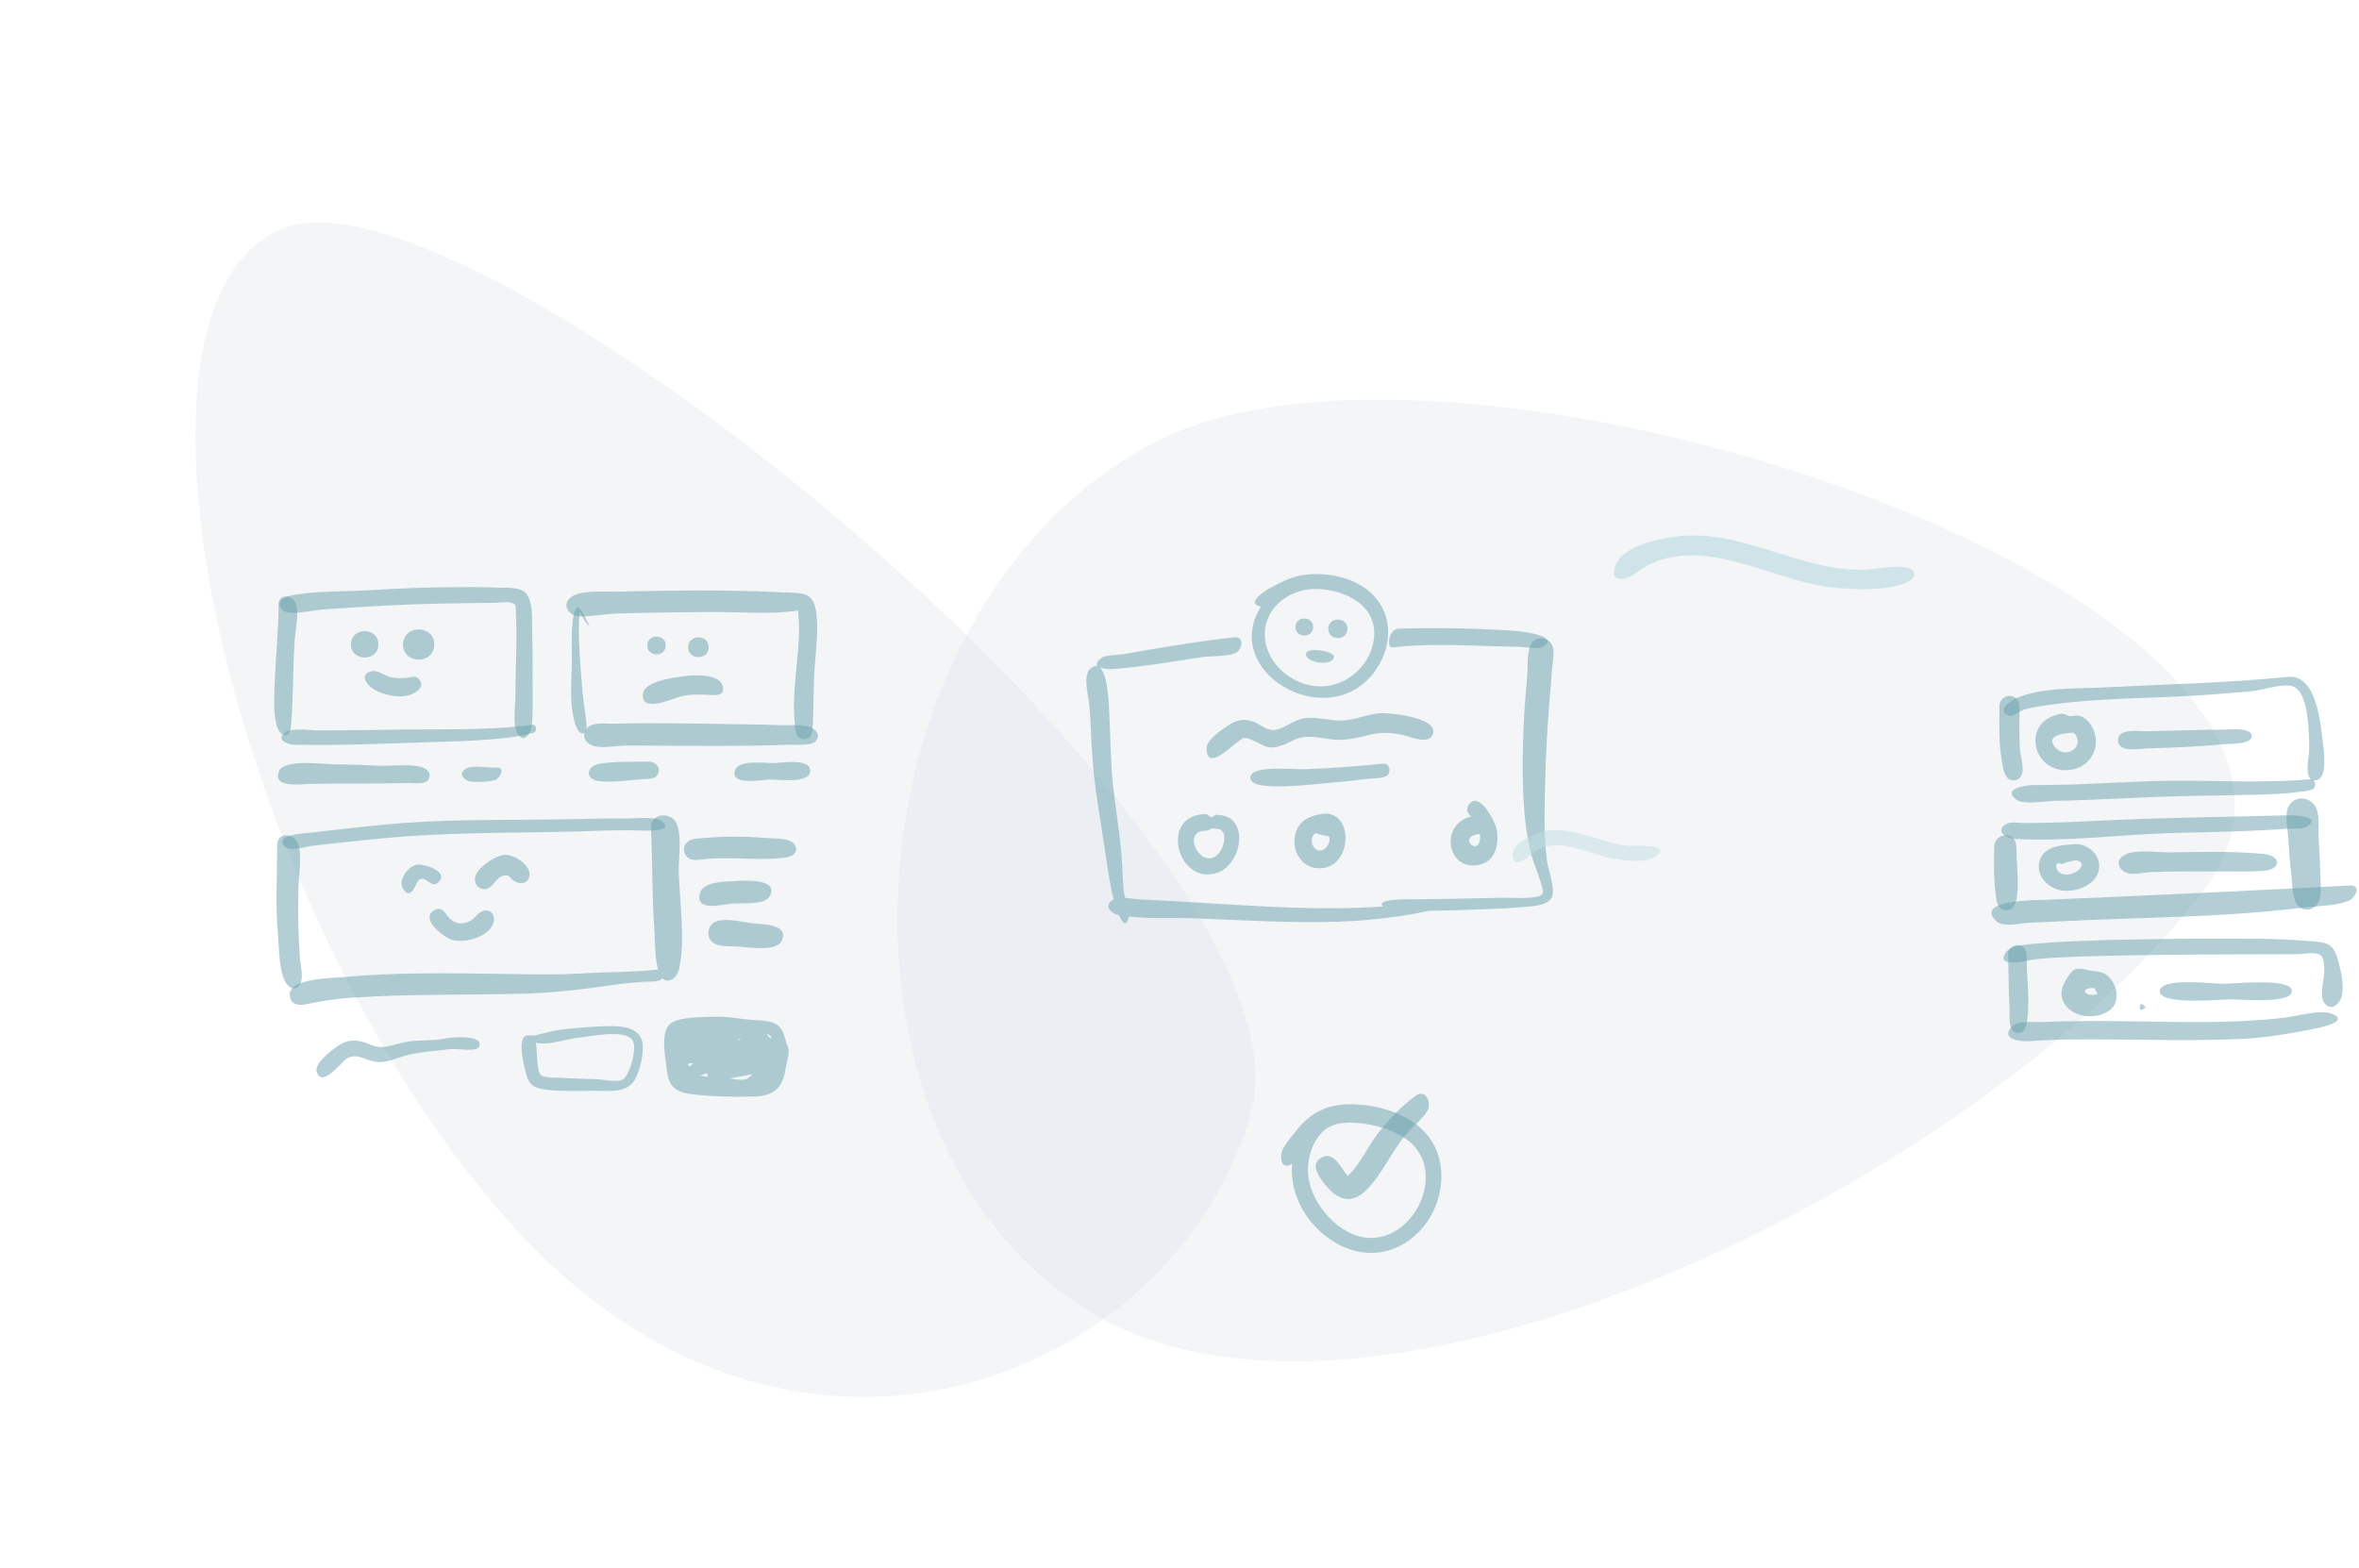 <svg width="370" height="246" viewBox="0 0 370 246" fill="none" xmlns="http://www.w3.org/2000/svg">
<path opacity="0.346" fill-rule="evenodd" clip-rule="evenodd" d="M43.907 35.992C73.341 22.707 207.732 133.218 196.213 174.514C184.695 215.809 125.261 240.884 81.237 193.183C37.213 145.483 14.474 49.276 43.907 35.992Z" fill="#DDE3E9"/>
<path opacity="0.346" fill-rule="evenodd" clip-rule="evenodd" d="M181.254 69.314C229.622 44.293 379.473 95.151 345.575 139.76C311.676 184.368 214.736 233.203 170.416 205.452C126.096 177.7 132.886 94.335 181.254 69.314Z" fill="#DDE3E9"/>
<path opacity="0.5" fill-rule="evenodd" clip-rule="evenodd" d="M70.699 92.112C66.455 92.16 62.212 92.317 57.976 92.585C53.947 92.84 49.576 92.646 45.613 93.427C44.488 93.649 42.968 94.675 44.464 95.803C45.516 96.596 49.363 95.683 50.619 95.606C55.244 95.322 59.872 94.981 64.503 94.818C68.888 94.663 73.272 94.608 77.659 94.564C78.329 94.558 79.441 94.343 80.108 94.538C81.066 94.817 80.839 94.893 80.91 96.109C81.04 98.314 81.004 100.525 80.961 102.731C80.918 104.866 80.84 107.001 80.847 109.136C80.853 110.66 80.365 113.688 81.13 115.011C82.231 116.916 83.372 114.847 83.455 113.582C83.612 111.161 83.541 108.71 83.542 106.286C83.543 104.011 83.559 101.736 83.479 99.462C83.421 97.819 83.656 94.951 82.771 93.458C81.869 91.937 79.699 92.265 78.116 92.192C75.646 92.079 73.171 92.087 70.699 92.112Z" fill="#69A1AC"/>
<path opacity="0.5" fill-rule="evenodd" clip-rule="evenodd" d="M43.692 94.858C43.697 99.133 43.202 103.379 43.064 107.649C43 109.612 42.871 111.768 43.368 113.696C43.869 115.641 45.462 116.063 45.645 113.891C46.016 109.492 45.925 104.93 46.215 100.496C46.317 98.93 46.981 96.061 46.361 94.595C45.815 93.304 43.69 93.056 43.692 94.858Z" fill="#69A1AC"/>
<path opacity="0.5" fill-rule="evenodd" clip-rule="evenodd" d="M83.496 113.701C76.124 114.677 68.418 114.321 60.994 114.475C57.432 114.548 53.871 114.553 50.309 114.59C49.065 114.603 45.908 114.13 44.833 114.829C43.12 115.942 44.978 116.8 46.111 116.825C53.142 116.979 60.25 116.656 67.279 116.425C70.437 116.321 73.605 116.271 76.754 116.002C78.693 115.837 80.812 115.677 82.695 115.156C83.096 115.045 83.97 115.068 84.06 114.521C84.115 114.182 84.014 113.63 83.496 113.701Z" fill="#69A1AC"/>
<path opacity="0.5" fill-rule="evenodd" clip-rule="evenodd" d="M52.843 119.915C50.794 119.927 44.62 118.976 43.772 120.974C42.641 123.638 47.053 123.016 48.24 122.986C50.935 122.916 53.629 122.909 56.325 122.91C58.971 122.911 61.616 122.894 64.261 122.831C65.027 122.813 66.811 123.131 67.251 122.208C67.586 121.507 67.322 120.954 66.704 120.582C65.217 119.689 61.355 120.207 59.614 120.127C57.36 120.023 55.099 119.915 52.843 119.915Z" fill="#69A1AC"/>
<path opacity="0.5" fill-rule="evenodd" clip-rule="evenodd" d="M77.768 120.409C76.597 120.478 74.228 119.996 73.179 120.531C71.987 121.141 72.407 122.094 73.437 122.513C74.149 122.803 77.073 122.651 77.768 122.315C78.491 121.964 79.31 120.314 77.768 120.409Z" fill="#69A1AC"/>
<path opacity="0.5" fill-rule="evenodd" clip-rule="evenodd" d="M90.604 95.277C89.354 95.621 89.733 102.72 89.701 103.846C89.612 106.929 89.266 110.807 90.29 113.777C90.944 115.67 92.199 115.413 91.985 113.42C91.797 111.671 91.475 109.942 91.336 108.181C91.02 104.197 90.591 99.947 90.889 95.96C91.016 96.191 92.202 98.34 92.481 98.18C92.397 98.23 91.113 95.143 90.604 95.277Z" fill="#69A1AC"/>
<path opacity="0.5" fill-rule="evenodd" clip-rule="evenodd" d="M104.671 92.663C102.14 92.7 99.609 92.745 97.079 92.815C95.068 92.871 91.907 92.541 90.062 93.387C87.865 94.394 88.907 96.639 90.971 96.686C92.796 96.729 94.742 96.317 96.584 96.254C101.559 96.084 106.543 96.047 111.52 96.005C116.021 95.966 120.713 96.446 125.175 95.77C125.837 101.647 124.047 107.548 124.656 113.492C124.75 114.415 124.708 115.718 125.883 115.928C127.366 116.194 127.427 114.725 127.483 113.673C127.643 110.671 127.556 107.666 127.776 104.659C127.98 101.873 128.381 99.025 128.042 96.234C127.625 92.8 125.98 93.076 123.071 92.933C116.927 92.632 110.821 92.572 104.671 92.663Z" fill="#69A1AC"/>
<path opacity="0.5" fill-rule="evenodd" clip-rule="evenodd" d="M96.189 113.529C94.9 113.562 92.758 113.165 91.932 114.401C91.072 115.688 92.092 116.81 93.342 117.074C94.822 117.386 96.751 116.958 98.287 116.953C99.886 116.949 101.486 116.966 103.086 116.973C109.942 117 116.828 117.103 123.68 116.82C124.637 116.78 127.353 117.101 128.015 116.183C128.603 115.369 128.192 114.639 127.418 114.224C126.148 113.544 123.54 113.803 122.127 113.749C120.383 113.682 118.636 113.661 116.891 113.633C110.002 113.527 103.078 113.359 96.189 113.529Z" fill="#69A1AC"/>
<path opacity="0.5" fill-rule="evenodd" clip-rule="evenodd" d="M101.99 119.477C99.424 119.521 96.686 119.408 94.146 119.797C91.912 120.14 91.637 122.299 94.041 122.551C96.251 122.784 98.93 122.35 101.151 122.207C101.939 122.156 102.856 122.228 103.234 121.357C103.629 120.446 102.875 119.572 101.99 119.477Z" fill="#69A1AC"/>
<path opacity="0.5" fill-rule="evenodd" clip-rule="evenodd" d="M121.388 119.704C120.019 119.738 116.018 119.149 115.34 120.713C114.211 123.318 119.626 122.328 120.665 122.29C121.975 122.242 127.078 123.006 127.079 120.922C127.08 118.878 122.643 119.673 121.388 119.704Z" fill="#69A1AC"/>
<path opacity="0.5" fill-rule="evenodd" clip-rule="evenodd" d="M43.471 132.645C43.474 137.383 43.179 142.165 43.611 146.89C43.79 148.845 43.76 152.589 44.892 154.246C45.695 155.422 46.81 155.34 47.249 153.927C47.542 152.983 47.073 151.095 47.02 150.085C46.97 149.116 46.911 148.147 46.866 147.177C46.751 144.68 46.76 142.186 46.795 139.686C46.824 137.543 47.34 134.707 46.853 132.645C46.4 130.724 43.471 130.274 43.471 132.645Z" fill="#69A1AC"/>
<path opacity="0.5" fill-rule="evenodd" clip-rule="evenodd" d="M91.085 128.477C82.865 128.683 74.627 128.499 66.415 128.906C62.365 129.107 58.33 129.547 54.301 129.986C52.321 130.202 50.342 130.425 48.366 130.668C47.769 130.742 42.813 130.934 44.677 132.819C45.491 133.642 48.081 132.782 49.106 132.661C51.09 132.426 53.079 132.222 55.066 132.012C58.847 131.612 62.633 131.233 66.43 131.023C75.374 130.527 84.354 130.676 93.306 130.346C95.728 130.257 98.142 130.193 100.565 130.288C101.201 130.313 105.876 130.55 103.846 128.824C102.886 128.007 99.268 128.429 98.068 128.404C95.741 128.356 93.412 128.419 91.085 128.477Z" fill="#69A1AC"/>
<path opacity="0.5" fill-rule="evenodd" clip-rule="evenodd" d="M103.887 153.472C103.885 153.474 103.884 153.476 103.883 153.478C103.435 154.138 101.78 153.954 101.055 154.003C98.85 154.153 96.685 154.406 94.499 154.734C90.144 155.387 85.826 155.788 81.424 155.897C72.716 156.112 63.973 155.911 55.279 156.507C53.353 156.64 51.456 156.866 49.562 157.229C48.21 157.488 45.603 158.375 45.445 156.14C45.254 153.448 52.01 153.452 53.942 153.273C62.236 152.501 70.667 152.664 78.987 152.78C83.01 152.836 87.026 152.958 91.046 152.713C95.062 152.467 99.214 152.531 103.201 152.1C102.687 150.109 102.763 147.619 102.619 145.585C102.248 140.363 102.348 135.122 102.109 129.894C102.004 127.591 105.142 127.242 106.072 129.106C107.012 130.989 106.401 134.726 106.462 136.814C106.603 141.648 107.499 147.06 106.552 151.841C106.223 153.504 104.82 154.378 103.887 153.472Z" fill="#69A1AC"/>
<path opacity="0.5" fill-rule="evenodd" clip-rule="evenodd" d="M108.943 131.581C107.832 131.732 106.906 132.683 107.402 133.888C108.026 135.406 109.886 134.813 111.114 134.717C115.02 134.411 119.097 135.022 122.955 134.561C124.008 134.435 125.537 133.861 124.591 132.445C123.88 131.381 121.289 131.568 120.188 131.466C116.421 131.118 112.704 131.211 108.943 131.581Z" fill="#69A1AC"/>
<path opacity="0.5" fill-rule="evenodd" clip-rule="evenodd" d="M115.533 138.203C114.019 138.305 110.494 138.224 109.855 139.948C108.711 143.039 113.195 141.95 114.56 141.774C116.146 141.57 119.884 142.117 120.729 140.579C122.239 137.828 116.862 138.111 115.533 138.203Z" fill="#69A1AC"/>
<path opacity="0.5" fill-rule="evenodd" clip-rule="evenodd" d="M111.639 144.987C110.921 145.706 110.919 146.989 111.639 147.708C112.52 148.588 114.439 148.405 115.597 148.469C117.211 148.56 121.848 149.413 122.65 147.512C123.732 144.947 119.533 145.001 118.152 144.855C116.555 144.687 112.962 143.663 111.639 144.987Z" fill="#69A1AC"/>
<path opacity="0.5" fill-rule="evenodd" clip-rule="evenodd" d="M55.043 101.08C55.043 103.838 59.35 103.838 59.35 101.08C59.35 98.337 55.043 98.295 55.043 101.08Z" fill="#69A1AC"/>
<path opacity="0.5" fill-rule="evenodd" clip-rule="evenodd" d="M63.213 101.111C63.213 104.264 68.119 104.258 68.119 101.111C68.119 97.969 63.213 97.937 63.213 101.111Z" fill="#69A1AC"/>
<path opacity="0.5" fill-rule="evenodd" clip-rule="evenodd" d="M58.271 105.303C55.886 105.961 58.083 107.982 59.19 108.444C60.95 109.178 63.352 109.719 65.112 108.619C65.812 108.181 66.381 107.599 65.868 106.749C65.321 105.845 64.572 106.247 63.739 106.331C62.685 106.437 61.832 106.42 60.814 106.082C60.054 105.83 59.1 105.075 58.271 105.303Z" fill="#69A1AC"/>
<path opacity="0.5" fill-rule="evenodd" clip-rule="evenodd" d="M101.527 101.255C101.527 103.12 104.423 103.12 104.423 101.255C104.423 99.389 101.527 99.389 101.527 101.255Z" fill="#69A1AC"/>
<path opacity="0.5" fill-rule="evenodd" clip-rule="evenodd" d="M107.932 101.535C107.932 103.608 111.15 103.608 111.15 101.535C111.15 99.463 107.932 99.463 107.932 101.535Z" fill="#69A1AC"/>
<path opacity="0.5" fill-rule="evenodd" clip-rule="evenodd" d="M107.694 106.033C106.003 106.251 101.115 106.746 100.842 108.83C100.42 112.044 105.776 109.442 106.998 109.19C108.555 108.869 109.946 108.952 111.5 109.015C112.354 109.049 113.489 109.187 113.399 107.887C113.253 105.753 109.171 105.843 107.694 106.033Z" fill="#69A1AC"/>
<path opacity="0.5" fill-rule="evenodd" clip-rule="evenodd" d="M65.198 135.674C63.973 136 62.371 138.118 63.214 139.414C64.596 141.54 65.205 138.276 65.784 137.962C66.836 137.39 67.69 139.479 68.79 138.384C70.526 136.655 66.291 135.381 65.198 135.674Z" fill="#69A1AC"/>
<path opacity="0.5" fill-rule="evenodd" clip-rule="evenodd" d="M79.236 134.102C77.783 134.115 74.716 136.172 74.499 137.691C74.37 138.594 74.968 139.46 75.941 139.473C77.265 139.489 77.686 137.767 78.834 137.406C80.073 137.018 79.889 137.912 80.959 138.376C81.742 138.716 82.721 138.574 82.993 137.611C83.506 135.796 80.728 134.074 79.236 134.102Z" fill="#69A1AC"/>
<path opacity="0.5" fill-rule="evenodd" clip-rule="evenodd" d="M68.115 142.798C65.791 144.16 69.615 147.078 70.94 147.444C72.941 147.994 76.969 146.966 77.443 144.522C77.632 143.549 77.023 142.668 75.95 142.842C75.066 142.985 74.499 144.094 73.68 144.491C72.575 145.027 71.592 144.991 70.653 144.184C69.888 143.527 69.478 142.003 68.115 142.798Z" fill="#69A1AC"/>
<path opacity="0.5" fill-rule="evenodd" clip-rule="evenodd" d="M69.799 162.918C67.723 163.361 65.612 163.064 63.526 163.48C61.399 163.905 60.128 164.709 58.151 163.899C58.058 163.86 57.966 163.82 57.873 163.781C56.343 163.122 54.74 162.927 53.139 163.977C52.191 164.599 49.315 166.748 49.661 168.059C50.413 170.903 53.65 166.444 54.475 166.01C56.049 165.181 57.128 166.24 58.748 166.538C60.689 166.896 62.251 165.871 64.079 165.462C66.217 164.985 68.623 164.818 70.798 164.562C71.657 164.461 74.913 165.141 75.207 164.072C75.712 162.234 70.615 162.745 69.799 162.918Z" fill="#69A1AC"/>
<path opacity="0.5" fill-rule="evenodd" clip-rule="evenodd" d="M84.778 168.645C84.913 168.747 84.805 168.665 84.778 168.645V168.645ZM90.592 162.807C92.37 162.627 98.056 161.357 99.224 163.194C99.984 164.39 98.777 168.805 97.626 169.376C96.706 169.832 94.562 169.328 93.553 169.292C91.674 169.226 89.791 169.197 87.915 169.08C87.285 169.04 85.26 169.156 84.767 168.599C84.184 167.941 84.21 164.435 84.073 163.565C85.707 164.094 88.884 162.981 90.592 162.807ZM94.388 161.007C92.111 161.105 89.835 161.276 87.576 161.582C86.317 161.752 85.041 162.204 83.878 162.419C83.503 162.488 82.894 162.296 82.434 162.518C81.091 163.167 82.267 167.556 82.591 168.728C83.089 170.529 84.341 170.821 86.096 170.99C88.407 171.214 90.766 171.144 93.085 171.115C95.32 171.088 98.333 171.583 99.587 169.341C100.398 167.891 101.267 164.514 100.575 162.898C99.663 160.772 96.26 160.928 94.388 161.007Z" fill="#69A1AC"/>
<path opacity="0.5" fill-rule="evenodd" clip-rule="evenodd" d="M119.878 169.851C119.756 170.007 119.756 170.007 119.878 169.851V169.851ZM120.377 169.249C120.339 169.307 120.165 169.491 120.377 169.249V169.249ZM114.948 169.084C115.952 168.895 116.956 168.709 117.96 168.525C117.009 169.857 116.007 169.307 114.382 169.191C114.571 169.155 114.76 169.12 114.948 169.084ZM110.161 168.613C110.416 168.528 110.67 168.443 110.924 168.358C110.917 168.551 110.958 168.733 111.049 168.901C110.614 168.854 110.179 168.804 109.744 168.75C109.883 168.705 110.022 168.659 110.161 168.613ZM107.943 166.975C107.929 166.626 108.454 166.865 108.755 166.842C108.175 167.353 107.904 167.397 107.943 166.975ZM115.877 163.012C115.953 162.915 116.054 162.92 116.18 163.027C116.043 163.073 115.514 163.297 115.877 163.012ZM121.022 162.407C121.035 162.407 121.321 162.793 121.022 162.407V162.407ZM120.877 162.281C120.952 162.338 120.952 162.338 120.877 162.281V162.281ZM120.235 162.206C121.287 162.383 121.207 163.618 120.235 162.206V162.206ZM107.876 162.122C107.662 162.299 107.735 162.127 107.876 162.122V162.122ZM111.899 159.493C110.113 159.597 106.835 159.493 105.343 160.444C103.397 161.686 104.421 165.962 104.595 167.836C104.852 170.607 106.156 171.396 108.765 171.686C111.879 172.034 115.078 172.098 118.208 172.016C121.027 171.942 122.632 170.972 123.149 168.005C123.307 167.096 123.708 165.692 123.696 164.822C123.687 164.219 123.386 163.944 123.272 163.43C122.625 160.51 121.543 160.163 118.549 160.036C116.345 159.942 114.061 159.38 111.899 159.493Z" fill="#69A1AC"/>
<path opacity="0.5" fill-rule="evenodd" clip-rule="evenodd" d="M206.504 92.39C211.045 92.487 216.197 95 215.479 100.324C214.953 104.224 211.576 107.39 207.665 107.663C203.462 107.957 199.018 104.731 198.447 100.451C197.804 95.637 202.064 92.294 206.504 92.39ZM204.277 90.223C202.437 90.498 200.678 91.465 199.057 92.331C198.438 92.661 195.301 94.677 197.761 95.178C191.833 104.738 205.784 113.618 213.628 107.405C217.15 104.615 219.005 99.325 216.728 95.184C214.373 90.901 208.789 89.546 204.277 90.223Z" fill="#69A1AC"/>
<path opacity="0.5" fill-rule="evenodd" clip-rule="evenodd" d="M203.192 98.361C203.192 100.146 205.964 100.146 205.964 98.361C205.964 96.575 203.192 96.575 203.192 98.361Z" fill="#69A1AC"/>
<path opacity="0.5" fill-rule="evenodd" clip-rule="evenodd" d="M208.331 98.647C208.331 100.582 211.336 100.582 211.336 98.647C211.336 96.711 208.331 96.711 208.331 98.647Z" fill="#69A1AC"/>
<path opacity="0.5" fill-rule="evenodd" clip-rule="evenodd" d="M204.863 102.475C204.459 103.944 209.069 104.697 209.223 102.997C209.296 102.185 205.144 101.45 204.863 102.475Z" fill="#69A1AC"/>
<path opacity="0.5" fill-rule="evenodd" clip-rule="evenodd" d="M218.379 101.567C223.684 100.931 229.155 101.225 234.486 101.378C235.82 101.416 237.154 101.454 238.488 101.476C239.337 101.49 241.169 101.897 241.909 101.5C244.941 99.874 238.993 99.088 238.151 99.013C232.849 98.577 224.665 98.421 219.347 98.627C217.774 98.688 217.434 101.681 218.379 101.567Z" fill="#69A1AC"/>
<path opacity="0.5" fill-rule="evenodd" clip-rule="evenodd" d="M242.253 127.941C242.298 122.383 242.498 116.786 242.925 111.244C243.099 108.985 243.308 106.729 243.481 104.47C243.562 103.406 243.94 101.915 243.315 100.982C242.67 100.02 241.256 99.82 240.405 100.672C239.385 101.993 239.681 104.208 239.554 105.805C239.359 108.261 239.124 110.715 239.007 113.175C238.78 117.938 238.727 122.784 239.11 127.54C239.291 129.785 239.683 131.975 240.204 134.163C240.441 135.16 242.33 139.598 241.933 140.21C241.317 141.159 236.77 140.801 235.784 140.827C233.252 140.895 230.72 140.939 228.188 140.988C226.021 141.029 223.853 141.059 221.685 141.078C220.824 141.085 215.766 140.932 216.888 142.208C204.342 143.083 191.556 141.623 179.087 141.123C178.457 141.097 177.426 140.918 176.475 140.867C176.361 140.407 176.267 139.997 176.244 139.712C176.08 137.707 176.038 135.697 175.86 133.693C175.535 130.027 174.904 126.398 174.529 122.739C174.155 119.083 174.193 115.417 173.975 111.752C173.938 111.124 173.849 105.981 172.551 104.731C173.167 104.964 174.159 104.995 174.73 104.948C179.356 104.575 183.948 103.772 188.534 103.082C189.846 102.884 192.824 103.024 193.912 102.368C194.854 101.8 195.226 99.81 193.588 99.971C189.015 100.461 184.467 101.221 179.93 101.97C178.716 102.17 177.506 102.384 176.296 102.603C175.487 102.749 173.354 102.737 172.727 103.225C171.966 103.816 171.885 104.219 172.143 104.486C171.784 104.388 171.354 104.543 170.838 105.059C169.862 106.33 170.78 109.459 170.896 110.949C171.036 112.736 171.105 114.527 171.186 116.317C171.343 119.782 171.706 123.199 172.263 126.622C172.888 130.456 173.419 134.307 174.046 138.14C174.209 139.138 174.421 140.112 174.693 141.076C173.005 141.939 174.152 143.312 175.491 143.555C175.5 143.557 175.51 143.558 175.52 143.56C175.937 144.577 176.52 145.52 176.976 144.156C177.011 144.052 177.027 143.923 177.031 143.779C180.487 144.17 184.286 143.927 187.689 144.066C195.06 144.367 202.476 144.819 209.854 144.59C212.775 144.499 215.704 144.24 218.601 143.85C220.298 143.622 222.001 143.349 223.671 142.971C223.79 142.944 223.972 142.915 224.182 142.881C224.217 142.88 224.251 142.879 224.284 142.879C226.841 142.84 229.395 142.771 231.95 142.665C234.095 142.576 236.248 142.53 238.386 142.328C239.714 142.202 242.52 142.226 243.335 140.891C244.076 139.676 242.837 136.549 242.661 135.185C242.351 132.784 242.233 130.361 242.253 127.941Z" fill="#69A1AC"/>
<path opacity="0.5" fill-rule="evenodd" clip-rule="evenodd" d="M216.342 111.891C214.299 112.066 212.409 113.025 210.348 113.037C208.617 113.047 206.913 112.53 205.173 112.606C203.132 112.695 202.009 114.015 200.221 114.457C198.797 114.808 197.901 113.718 196.649 113.236C195.068 112.628 193.9 112.942 192.545 113.863C191.549 114.539 189.228 116.057 189.246 117.426C189.299 121.57 194.134 115.845 195.109 115.776C196.404 115.683 197.851 117.16 199.23 117.244C201.052 117.355 202.22 116.181 203.898 115.753C205.594 115.32 207.428 115.85 209.129 116.015C211.07 116.203 212.768 115.77 214.646 115.307C216.465 114.858 218.016 114.882 219.864 115.259C221.112 115.513 224.22 116.992 224.766 115.09C225.51 112.5 217.77 111.769 216.342 111.891Z" fill="#69A1AC"/>
<path opacity="0.5" fill-rule="evenodd" clip-rule="evenodd" d="M216.963 119.796C212.777 120.202 208.566 120.558 204.36 120.672C202.539 120.722 195.537 119.941 196.158 122.256C196.69 124.24 206.219 122.991 208.159 122.839C210.302 122.673 212.441 122.44 214.573 122.171C215.328 122.075 217.153 122.174 217.686 121.54C218.194 120.936 217.944 119.697 216.963 119.796Z" fill="#69A1AC"/>
<path opacity="0.5" fill-rule="evenodd" clip-rule="evenodd" d="M188.084 130.336C187.989 130.376 187.989 130.376 188.084 130.336V130.336ZM188.967 130.324C190.011 130.291 189.787 129.741 190.828 130.027C191.309 130.16 191.358 129.963 191.73 130.422C192.456 131.318 191.772 133.268 191.056 133.989C188.405 136.661 185.224 130.443 188.967 130.324ZM188.967 127.703C181.71 127.947 184.747 139.157 191.063 136.869C193.672 135.924 195.311 131.666 193.777 129.273C193.03 128.109 192.079 127.902 190.828 127.822C190.538 127.803 190.173 128.225 189.992 128.206C189.561 128.16 189.601 127.679 188.967 127.703Z" fill="#69A1AC"/>
<path opacity="0.5" fill-rule="evenodd" clip-rule="evenodd" d="M206.322 130.72C206.193 130.68 208.614 131.384 208.349 131.108C208.914 131.696 208.154 133.086 207.515 133.329C205.966 133.917 205.097 131.509 206.322 130.72ZM207.396 127.68C205.124 128.002 203.37 128.948 203.06 131.475C202.773 133.808 204.349 136.17 206.835 136.215C212.253 136.314 212.418 126.979 207.396 127.68Z" fill="#69A1AC"/>
<path opacity="0.5" fill-rule="evenodd" clip-rule="evenodd" d="M232.131 130.822C232.449 134.964 228.154 131.173 232.131 130.822V130.822ZM230.288 126.391C229.913 127.033 230.233 127.714 230.8 128.088C225.734 129.158 226.881 136.782 232.036 135.655C234.658 135.083 235.14 132.326 234.749 130.05C234.563 128.968 231.866 123.693 230.288 126.391Z" fill="#69A1AC"/>
<path opacity="0.5" fill-rule="evenodd" clip-rule="evenodd" d="M242.273 130.369C240.763 130.637 237.193 132.305 237.224 134.096C237.273 136.893 240.307 133.838 240.982 133.428C244.607 131.221 249.304 134.08 253.079 134.689C254.81 134.968 258.196 135.483 259.725 134.323C262.443 132.26 256.156 132.777 255.355 132.694C251.002 132.244 246.672 129.583 242.273 130.369Z" fill="#C1DEE2"/>
<path opacity="0.5" fill-rule="evenodd" clip-rule="evenodd" d="M313.604 110.709C313.603 113.57 313.458 116.49 313.985 119.317C314.145 120.173 314.271 121.812 315.174 122.256C316.081 122.702 316.96 122.201 317.185 121.271C317.448 120.19 316.871 118.571 316.813 117.435C316.733 115.884 316.727 114.331 316.727 112.778C316.726 111.657 317.095 109.853 315.771 109.276C314.787 108.846 313.604 109.644 313.604 110.709Z" fill="#69A1AC"/>
<path opacity="0.5" fill-rule="evenodd" clip-rule="evenodd" d="M358.835 106.183C349.356 107.135 339.74 107.333 330.227 107.829C325.829 108.058 320.514 107.766 316.371 109.468C315.602 109.784 312.847 111.543 315.084 112.26C315.781 112.483 316.489 111.732 317.062 111.48C318.015 111.062 319.119 110.932 320.136 110.769C328.781 109.38 337.823 109.622 346.556 108.973C348.794 108.807 351.033 108.636 353.266 108.416C354.861 108.259 358.215 107.109 359.687 107.698C362.203 108.703 362.144 115.233 362.194 117.478C362.22 118.64 361.092 122.809 363.333 122.386C365.127 122.048 364.477 117.717 364.338 116.532C363.971 113.427 363.345 105.726 358.835 106.183Z" fill="#69A1AC"/>
<path opacity="0.5" fill-rule="evenodd" clip-rule="evenodd" d="M362.331 122.236C354.097 122.979 345.674 122.25 337.406 122.542C333.072 122.696 328.743 122.94 324.409 123.083C322.535 123.145 320.658 123.148 318.783 123.161C317.886 123.167 313.804 123.711 316.329 125.489C317.447 126.277 321.01 125.642 322.293 125.627C324.22 125.604 326.146 125.524 328.072 125.449C332.532 125.274 336.99 125.033 341.453 124.912C345.722 124.796 349.993 124.772 354.262 124.656C356.386 124.598 358.539 124.533 360.644 124.223C361.119 124.153 362.662 124.098 362.992 123.568C363.304 123.067 363.085 122.163 362.331 122.236Z" fill="#69A1AC"/>
<path opacity="0.5" fill-rule="evenodd" clip-rule="evenodd" d="M321.864 116.054C321.819 116.159 321.819 116.159 321.864 116.054V116.054ZM325.429 114.97C325.559 115.025 325.559 115.025 325.429 114.97V114.97ZM325.262 114.94C327.184 116.899 324.229 119.237 322.429 117.325C320.518 115.297 324.025 114.947 325.262 114.94ZM323.224 111.977C316.606 113.155 318.949 121.976 325.131 120.701C327.845 120.141 329.397 117.407 328.463 114.781C328.098 113.755 327.302 112.629 326.194 112.306C325.642 112.145 325.154 112.398 324.627 112.339C324.126 112.282 323.847 111.865 323.224 111.977Z" fill="#69A1AC"/>
<path opacity="0.5" fill-rule="evenodd" clip-rule="evenodd" d="M348.555 114.46C344.563 114.472 340.571 114.642 336.581 114.718C335.357 114.741 332.211 114.193 332.206 116.123C332.201 118.184 335.705 117.423 336.871 117.395C340.83 117.301 344.798 117.127 348.74 116.75C349.736 116.655 353.184 116.819 353.18 115.465C353.177 114.03 349.359 114.46 348.555 114.46Z" fill="#69A1AC"/>
<path opacity="0.5" fill-rule="evenodd" clip-rule="evenodd" d="M358.087 127.917C348.216 128.182 338.36 128.274 328.497 128.78C324.808 128.969 321.124 129.109 317.429 129.109C316.718 129.109 315.285 128.834 314.615 129.282C312.798 130.497 314.867 131.54 316.052 131.606C324.154 132.056 332.374 130.937 340.472 130.684C345.212 130.536 349.954 130.492 354.692 130.251C355.985 130.185 357.277 130.109 358.568 130.009C359.31 129.951 361.273 130.109 361.872 129.675C364.491 127.779 358.97 127.894 358.087 127.917Z" fill="#69A1AC"/>
<path opacity="0.5" fill-rule="evenodd" clip-rule="evenodd" d="M312.798 132.744C312.705 135.303 312.695 137.818 313.03 140.363C313.162 141.364 313.222 142.501 314.396 142.755C315.462 142.986 316.003 142.18 316.224 141.286C316.763 139.103 316.288 135.96 316.282 133.692C316.279 132.571 316.278 131.316 314.892 131.062C313.835 130.869 312.838 131.633 312.798 132.744Z" fill="#69A1AC"/>
<path opacity="0.5" fill-rule="evenodd" clip-rule="evenodd" d="M368.55 138.914C352.571 139.756 336.614 140.491 320.624 141.167C319.377 141.219 309.689 141.114 313.076 144.492C314.122 145.535 316.817 144.829 318.17 144.763C320.203 144.663 322.237 144.586 324.27 144.483C332.33 144.073 340.411 143.962 348.465 143.501C352.898 143.248 357.32 142.852 361.729 142.335C363.826 142.09 366.43 142.115 368.394 141.293C369.404 140.871 370.495 138.81 368.55 138.914Z" fill="#69A1AC"/>
<path opacity="0.5" fill-rule="evenodd" clip-rule="evenodd" d="M359.362 125.931C358.147 127.142 358.772 129.529 358.864 131.025C358.99 133.083 359.143 135.143 359.4 137.19C359.567 138.52 359.478 140.59 360.188 141.738C361.018 143.084 362.848 142.935 363.599 141.635C364.263 140.486 363.927 138.068 363.91 136.794C363.886 135.032 363.776 133.268 363.672 131.511C363.584 130.041 363.917 127.687 363.109 126.43C362.288 125.152 360.501 124.799 359.362 125.931Z" fill="#69A1AC"/>
<path opacity="0.5" fill-rule="evenodd" clip-rule="evenodd" d="M322.84 135.323C322.698 135.433 322.698 135.433 322.84 135.323V135.323ZM325.678 134.967C328.326 135.5 324.044 138.592 322.691 136.47C322.48 136.138 322.37 135.731 322.709 135.443C323.019 135.179 323.214 135.645 323.506 135.52C324.01 135.304 325.141 134.947 325.678 134.967ZM325.313 132.429C323.505 132.572 321.019 132.684 320.124 134.496C318.922 136.93 320.978 139.315 323.357 139.685C325.646 140.041 329.063 138.774 329.246 136.104C329.394 133.951 327.347 132.264 325.313 132.429Z" fill="#69A1AC"/>
<path opacity="0.5" fill-rule="evenodd" clip-rule="evenodd" d="M340.407 133.716C338.536 133.747 334.857 133.193 333.226 134.105C331.613 135.008 332.332 136.616 333.804 137C334.777 137.254 336.367 136.844 337.38 136.803C338.713 136.749 340.046 136.737 341.38 136.719C343.622 136.688 345.863 136.714 348.106 136.714C350.396 136.714 352.726 136.776 355.012 136.608C357.905 136.395 357.827 134.229 354.998 133.958C350.192 133.498 345.229 133.641 340.407 133.716Z" fill="#69A1AC"/>
<path opacity="0.5" fill-rule="evenodd" clip-rule="evenodd" d="M335.626 157.978C335.626 159.007 336.54 157.978 336.533 157.978C336.54 157.978 335.626 156.948 335.626 157.978Z" fill="#69A1AC"/>
<path opacity="0.5" fill-rule="evenodd" clip-rule="evenodd" d="M314.97 149.693C315.029 152.684 315.067 155.679 315.195 158.668C315.236 159.613 314.965 161.459 316.111 161.941C317.386 162.477 317.782 161.14 317.929 160.234C318.395 157.364 317.939 154.087 317.894 151.183C317.879 150.207 318.09 148.85 316.982 148.364C316.079 147.967 314.952 148.703 314.97 149.693Z" fill="#69A1AC"/>
<path opacity="0.5" fill-rule="evenodd" clip-rule="evenodd" d="M364.167 149.739C364.243 149.918 364.243 149.918 364.167 149.739V149.739ZM364.274 149.709C364.335 149.735 364.583 149.838 364.274 149.709V149.709ZM340.106 147.291C335.513 147.363 330.918 147.418 326.328 147.614C324.369 147.698 322.388 147.766 320.436 147.951C319.053 148.081 315.619 148.136 314.722 149.266C312.871 151.598 316.796 150.962 317.641 150.772C319.179 150.428 320.749 150.317 322.321 150.234C325.731 150.054 329.142 149.958 332.556 149.89C341.814 149.703 351.08 149.732 360.34 149.69C361.236 149.686 362.857 149.325 363.685 149.688C364.514 150.051 364.467 150.945 364.554 151.983C364.668 153.363 363.758 155.994 364.451 157.155C365.528 158.956 367.093 157.427 367.332 156.114C367.663 154.299 367.139 152.12 366.626 150.386C365.902 147.939 364.898 147.842 362.531 147.65C359.765 147.427 357.01 147.291 354.235 147.266C349.527 147.223 344.815 147.218 340.106 147.291Z" fill="#69A1AC"/>
<path opacity="0.5" fill-rule="evenodd" clip-rule="evenodd" d="M358.271 159.658C348.31 160.814 338.065 160.133 328.05 160.174C325.615 160.184 323.178 160.203 320.745 160.321C319.46 160.383 316.414 160.029 315.533 161.02C313.678 163.11 317.021 163.414 318.241 163.328C320.708 163.152 323.182 163.072 325.655 163.053C334.369 162.986 343.131 163.392 351.837 162.962C355.485 162.782 359.051 162.158 362.631 161.461C363.424 161.307 368.853 160.275 365.757 159.037C363.927 158.306 360.193 159.433 358.271 159.658Z" fill="#69A1AC"/>
<path opacity="0.5" fill-rule="evenodd" clip-rule="evenodd" d="M329.187 155.832C329.117 155.921 329.117 155.921 329.187 155.832V155.832ZM329.12 155.817C329.096 155.881 329.023 156.039 329.12 155.817V155.817ZM328.491 155.006C328.506 155.025 328.565 155.101 328.491 155.006V155.006ZM328.467 155C328.707 155.287 328.869 155.606 328.952 155.958C326.888 156.517 326.093 154.848 328.467 155ZM328.337 154.922C328.337 154.922 328.628 155.045 328.337 154.922V154.922ZM324.946 152.435C323.611 154.098 322.508 156.037 324.173 157.937C325.662 159.635 328.658 159.855 330.548 158.72C332.495 157.552 332.326 155.092 330.968 153.486C330.094 152.452 329.385 152.481 328.117 152.312C327.253 152.197 325.679 151.525 324.946 152.435Z" fill="#69A1AC"/>
<path opacity="0.5" fill-rule="evenodd" clip-rule="evenodd" d="M338.754 155.513C338.754 157.728 348.318 156.775 350.02 156.772C351.445 156.77 360.063 157.557 359.445 155.277C358.936 153.404 350.447 154.335 348.64 154.332C347.077 154.33 338.754 153.257 338.754 155.513Z" fill="#69A1AC"/>
<path opacity="0.5" fill-rule="evenodd" clip-rule="evenodd" d="M213.895 176.266C218.685 176.962 223.667 179.214 223.625 184.789C223.59 189.477 219.658 194.466 214.61 194.186C210.067 193.934 205.789 188.966 205.22 184.708C204.925 182.502 205.477 180.127 206.774 178.313C208.474 175.935 211.172 175.939 213.895 176.266ZM211.632 173.236C208.168 173.255 205.633 174.508 203.489 177.153C202.72 178.101 201.826 179.122 201.241 180.197C200.694 181.2 200.79 183.752 202.666 182.556C202.204 187.497 205.092 192.292 209.243 194.824C213.755 197.576 218.855 197.04 222.61 193.182C226.048 189.651 227.258 183.687 224.743 179.32C222.229 174.955 216.406 173.189 211.632 173.236Z" fill="#69A1AC"/>
<path opacity="0.5" fill-rule="evenodd" clip-rule="evenodd" d="M222.02 171.911C219.802 173.537 217.777 175.678 216.095 177.849C214.451 179.971 213.364 182.621 211.389 184.471C210.392 183.385 209.223 180.451 207.234 181.615C205.583 182.581 206.646 184.242 207.45 185.332C209.526 188.149 211.832 189.282 214.495 186.499C216.914 183.973 218.287 180.602 220.548 177.929C221.54 176.757 223.073 175.593 223.863 174.298C224.579 173.125 223.693 170.682 222.02 171.911Z" fill="#69A1AC"/>
<path opacity="0.75" fill-rule="evenodd" clip-rule="evenodd" d="M265.214 84.004C262.119 84.064 254.476 85.189 253.34 88.851C252.478 91.63 255.04 91.019 256.413 90.008C258.27 88.641 259.899 87.822 262.201 87.406C270.968 85.82 279.393 91.507 288.076 92.227C291.365 92.499 295.335 92.677 298.476 91.611C300.712 90.853 301.004 89.199 298.452 88.947C296.283 88.733 293.883 89.407 291.66 89.388C282.46 89.309 274.282 83.831 265.214 84.004Z" fill="#C1DEE2"/>
</svg>

